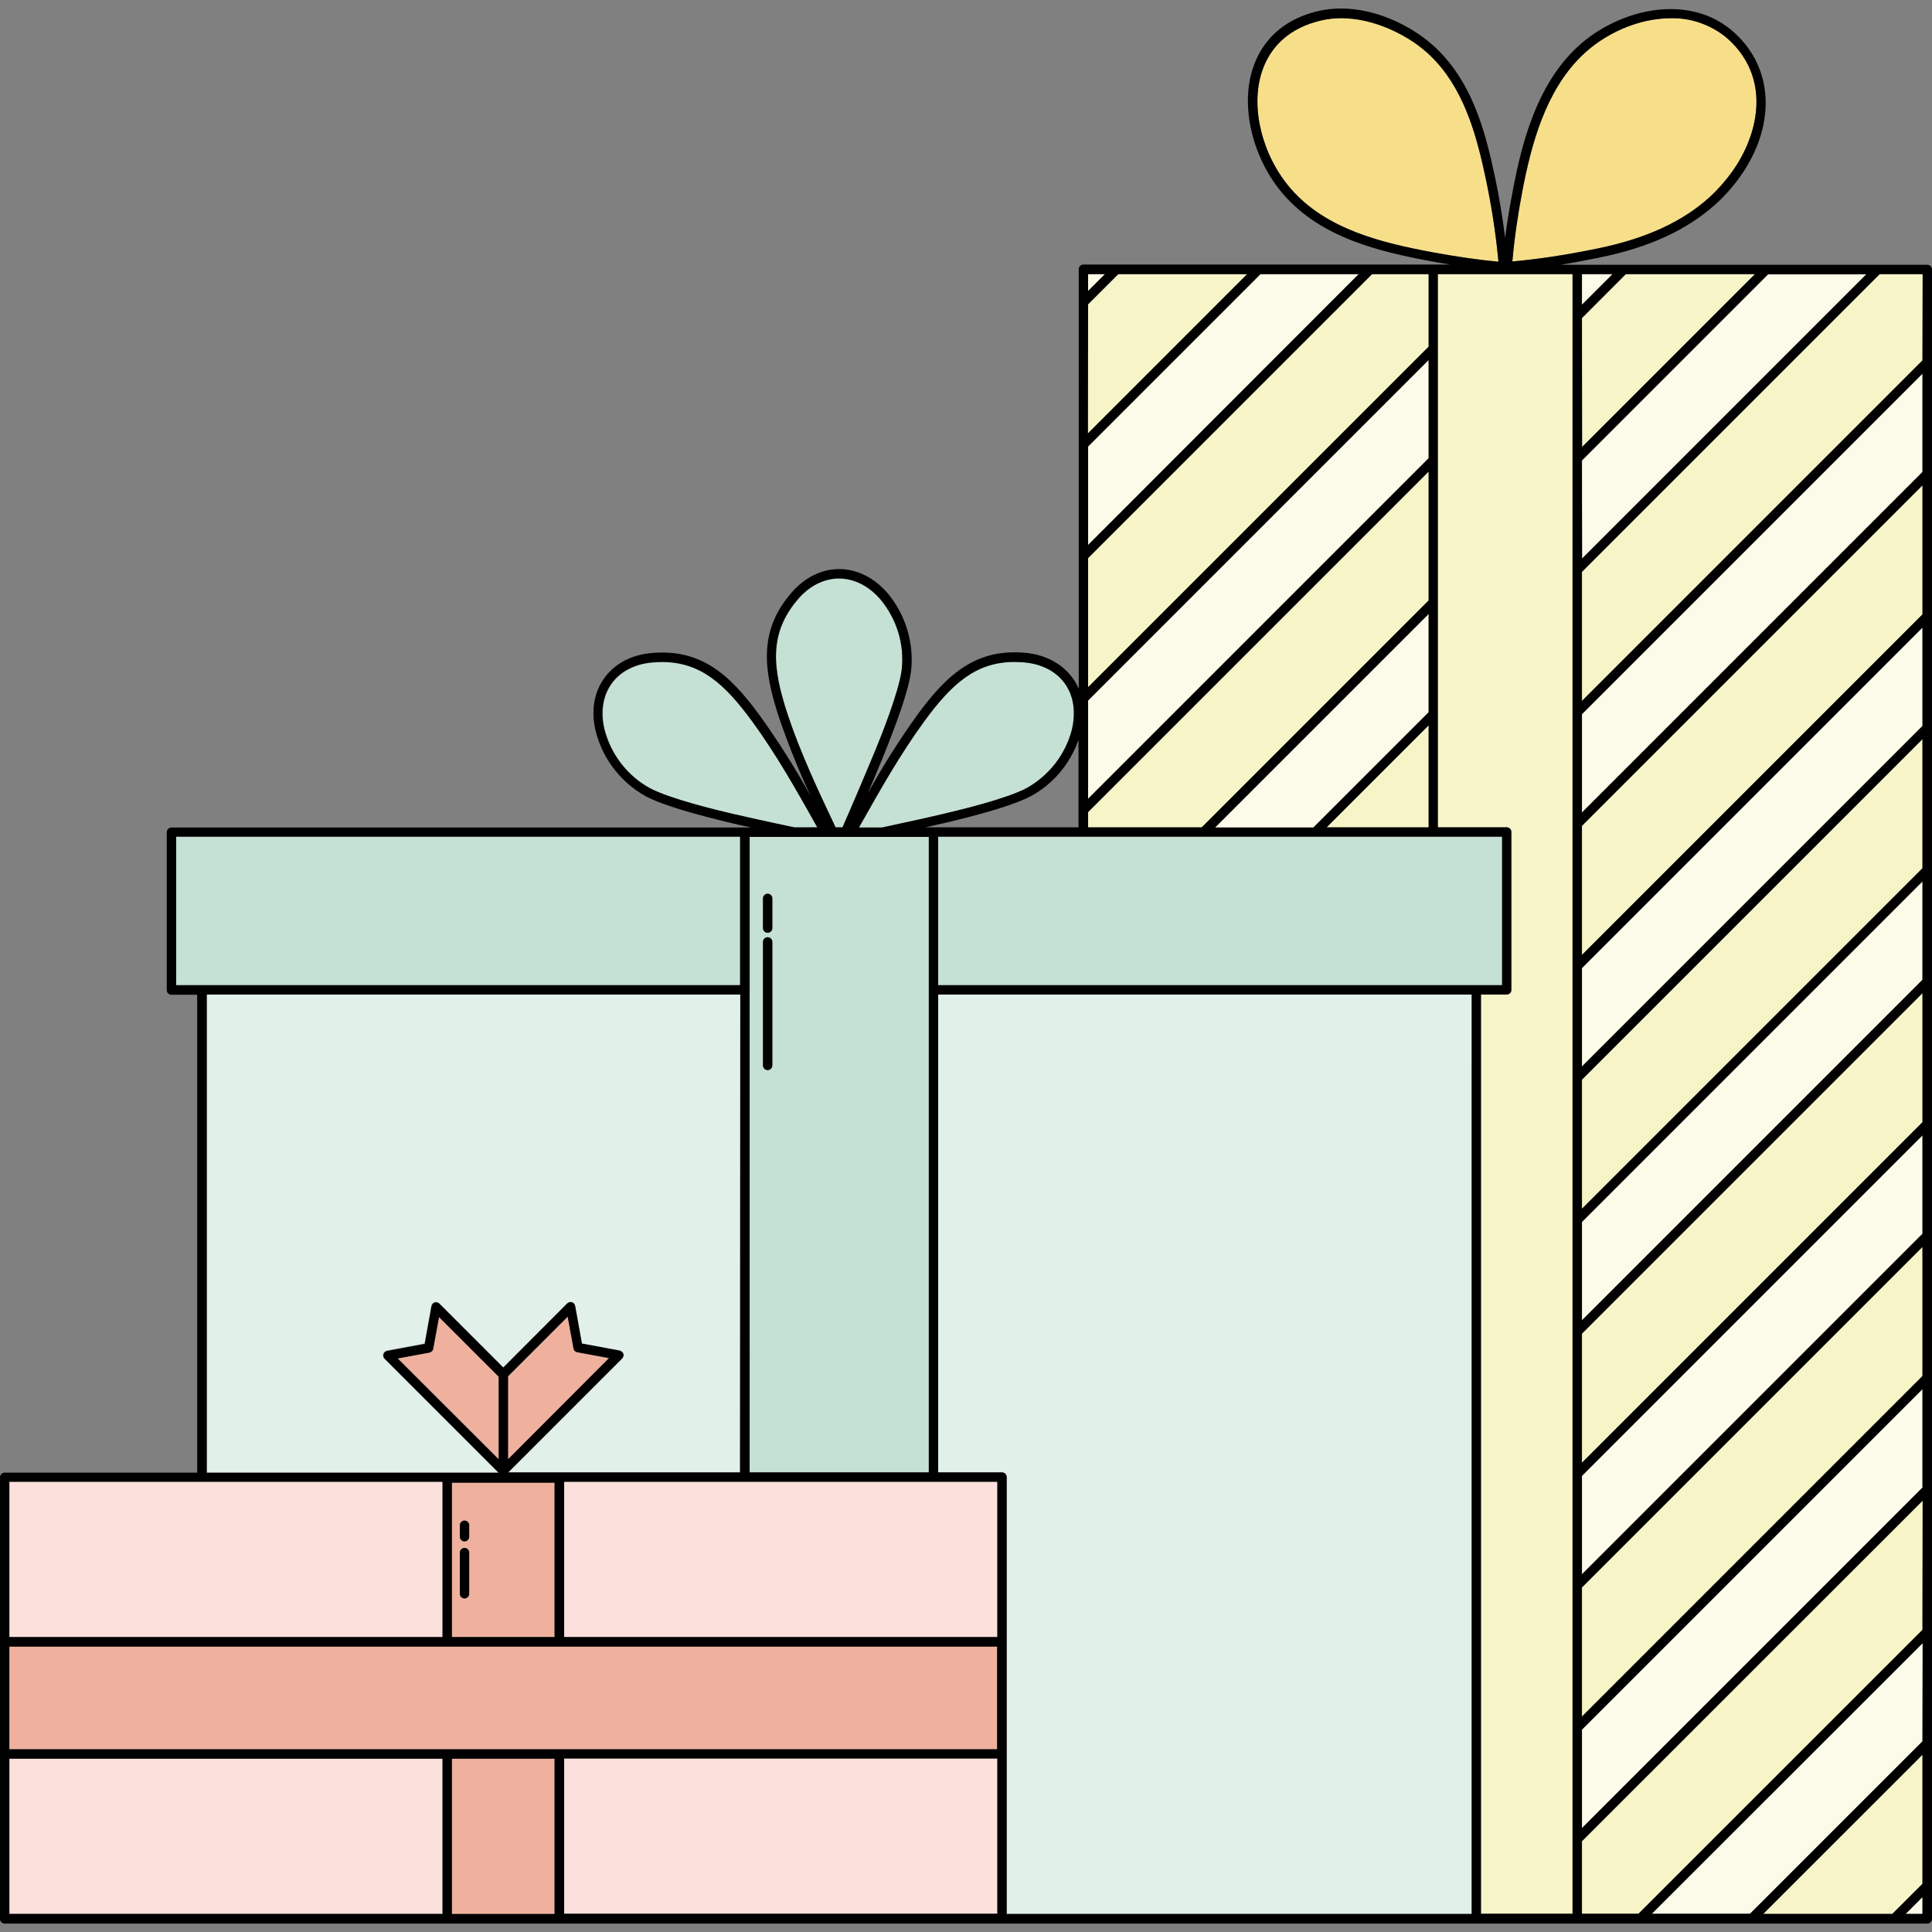 <svg xmlns="http://www.w3.org/2000/svg" id="Слой_1" x="0" y="0" version="1.1" viewBox="0 0 826 826" xml:space="preserve"><rect x="0" y="0" width="826" height="826" fill="#808080" stroke="none"/><style>.st0{fill:#FBE0DC}.st1{fill:#EFB19E}.st2{fill:#E1F0E9}.st3{fill:#C4E1D4}.st4{fill:#F7F4C7}</style><path d="M399.1 633.5H241.2v66.4h185.2v-66.4h-25.3z" class="st0"/><path d="M316.5 747.8h109.9v-43.9H4v43.9h237.2z" class="st1"/><path d="M612.8 425.2H401.1v204.3h27.3c1.1 0 2 .9 2 2v186.8h198.8V425.2h-16.4z" class="st2"/><path d="M642.2 387.2v-29.4H401.1v63.4h241.1z" class="st3"/><path d="M644.7 117.2h-29.9v236.5h29.5c1.1 0 2 .9 2 2v67.5c0 1.1-.9 2-2 2h-11v393h39.2v-701h-27.8z" class="st4"/><path d="M399.1 751.9H241.2v66.3h185.2v-66.3h-25.3z" class="st0"/><path d="M316.5 425.2H88.4v204.3h124.7l-48.7-48.7c-.8-.8-.8-2.1 0-2.8.3-.3.6-.5 1-.6l16.1-3 2.9-16.1c.2-1.1 1.2-1.8 2.3-1.6.4.1.8.3 1.1.6l27.3 27.3 27.3-27.3c.8-.8 2.1-.8 2.8 0 .3.3.5.7.6 1.1l2.9 16.1 16.1 3c1.1.2 1.8 1.3 1.6 2.3-.1.4-.3.8-.6 1.1l-48.7 48.7h99.1l.3-204.4z" class="st2"/><path d="M246.8 578.2c-.8-.2-1.5-.8-1.6-1.6l-2.5-13.6-25.5 25.5V624l43.2-43.2-13.6-2.6z" class="st1"/><path d="M86.3 699.9h102.9v-66.4H4v66.4h80.3z" class="st0"/><path d="M193.2 751.9h43.9v66.4h-43.9z" class="st1"/><path d="M99.3 751.9H4v66.3h185.2v-66.3h-87.9z" class="st0"/><path d="M185.2 576.6c-.1.8-.8 1.5-1.6 1.6l-13.6 2.5 43.2 43.2v-35.5L187.7 563l-2.5 13.6z" class="st1"/><path d="M357.2 353.8h3c4.2-9.5 11.3-26.2 13.9-32.6 2.8-6.8 10-25 11.4-34.6 1.3-11-2.1-22-9.2-30.4-5-5.7-11.2-8.8-17.6-8.8s-12.6 3.1-17.5 8.8c-12.5 14.6-11.1 29.1-4.4 49.5 5.5 16.4 13.1 32.5 20.4 48.1z" class="st3"/><path fill="#F7DF89" d="M683.2 106.2c20.5-4.2 36.1-11.3 47.7-21.9 3.7-3.3 7-7.1 9.8-11.1 10.5-14.7 16.6-38-.4-55.1-.9-.9-1.9-1.8-2.9-2.6-6.6-5.2-14.7-7.9-23.1-7.7-14.1 0-28.7 6.7-38.5 16.5-15.1 15.1-21.1 37.4-24.9 57.2-2 10-3.5 20.1-4.4 30.3 11.1-1.1 22.1-2.7 33.1-4.9l3.6-.7zm-42.6 5.4v-.3c-1.1-11.6-2.9-23.2-5.3-34.6-3.6-17-8.5-36.3-21.1-50.2-3.4-3.7-7.3-7-11.6-9.7-9.5-6-19.8-9.1-29.2-9.1-2.9 0-5.9.3-8.7 1-12.8 3-21.5 10.6-25.2 22-5 15.3.1 35.8 12.3 49.9 15.2 17.6 39.4 23.3 60.9 27.3 10.4 1.9 19.5 3.2 28 4l-.1-.3z"/><path d="M349.5 353.8l-.5-.9c-8.4-15-17.1-30.5-27.4-44.5-11.6-15.9-22-25.3-38.5-25.3-1.4 0-2.8.1-4.3.2-7.5.7-13.6 3.9-17.3 9.1s-4.7 12-3 19.5c2.7 10.7 9.8 19.8 19.5 25.2 8.6 4.5 27.6 9.1 34.8 10.8 5.2 1.3 17.2 3.9 27 6l9.7-.1z" class="st3"/><path d="M193.2 699.9h43.9v-66h-43.9v66zm3.4-47.8c0-1.1.9-2 2-2s2 .9 2 2v4.9c0 1.1-.9 2-2 2s-2-.9-2-2v-4.9zm0 11.7c0-1.1.9-2 2-2s2 .9 2 2v17.6c0 1.1-.9 2-2 2s-2-.9-2-2v-17.6z" class="st1"/><path d="M397.1 425.2v-67.5h-76.6v271.8h76.6V425.2zm-66.9-4v34.3c0 1.1-.9 2-2 2s-2-.9-2-2v-52.8c0-1.1.9-2 2-2s2 .9 2 2v18.5zm0-24.4c0 1.1-.9 2-2 2s-2-.9-2-2v-12.7c0-1.1.9-2 2-2s2 .9 2 2v12.7zm-13.7 24.4v-63.4H75.3v63.4h11zm50.8-67.4h9.8c9.8-2.1 21.9-4.8 27-6 7.2-1.7 26.2-6.3 34.8-10.8 9.7-5.3 16.7-14.4 19.5-25.2 1.7-7.4.7-14.3-3-19.5-3.7-5.2-9.8-8.4-17.3-9.1-1.5-.1-2.9-.2-4.3-.2-16.5 0-26.8 9.4-38.5 25.3-10.3 14.1-19 29.5-27.4 44.5l-.6 1z" class="st3"/><path fill="#FCFBE9" d="M676.4 117.2v13.1l13.1-13.1zm0 664.4L822 636v-42.1L676.4 739.5zm0-108.6L822 527.4v-42L676.4 631zm0-108.5L822 418.9v-42L676.4 522.5zM756 117.2l-79.6 79.6v42L798 117.2zm66 701V811l-7.2 7.2zm-73.8 0l73.8-73.7v-42L706.2 818.2zm-283-701v7.2l7.2-7.2zm73.7 0l-73.7 73.7V233l115.7-115.8zm71.9 36.7L465.2 299.5v42l145.6-145.6zm0 108.5l-91.4 91.4h42.1l49.3-49.3zm65.6 193.5L822 310.3v-42L676.4 413.9zm0-108.5L822 201.8v-42L676.4 305.4z"/><path d="M676.4 733.9L822 588.3v-55.2L676.4 678.7zm0-108.6L822 479.7v-55.1L676.4 570.2zm0 192.9h24.1L822 696.8v-55.2L676.4 787.2zm18.7-701L676.4 136v55.1l73.9-73.9zm114 701l12.9-12.8v-55.2l-68.1 68zm-331-701l-12.9 12.9v55.2l68-68.1zm198.3 399.6L822 371.2V316L676.4 461.6zm-65.6-399.6h-24.2L465.2 238.6v55.2l145.6-145.6zm0 139.6v-55.2L465.2 347.2v6.6h48.6zm0 53.3l-43.7 43.7h43.7zm65.6 98.1L822 262.6v-55.1L676.4 353.1zm0-163.7v55.2L822 154.1v-36.9h-18.3z" class="st4"/><path d="M824 113.2H667.3c4.3-.7 8.7-1.5 13.1-2.4l3.5-.7c21.2-4.3 37.4-11.8 49.6-22.8 3.9-3.5 7.4-7.5 10.4-11.7 15-21.1 14.6-44.8-.9-60.2-1-1-2.1-2-3.2-2.9-19.8-16-50.1-7.8-66.9 9-15.9 15.9-22.1 38.9-26 59.3-1.4 7.4-2.6 14.3-3.4 20.9-1.1-8.7-2.5-17.3-4.3-25.8-3.7-17.5-8.7-37.4-22.1-52.1-3.6-4-7.8-7.5-12.4-10.4-13.5-8.5-28.4-11.6-41-8.7-18 4.2-25.2 15.7-28.1 24.6-5.4 16.5 0 38.7 13.1 53.8 16.1 18.6 41 24.5 63.2 28.6 2.7.5 5.4 1 8 1.4H463.2c-1.1 0-2 .9-2 2v179.4c-.7-1.6-1.5-3.2-2.6-4.6-4.4-6.1-11.6-10-20.2-10.8-20.9-1.9-33.3 8.8-46.4 26.8-7.6 10.6-14.6 21.7-20.9 33.1 2.8-6.7 5.6-13.2 6.8-16.3 4.8-11.9 10.4-26.7 11.6-35.6 1.4-12.1-2.3-24.3-10.1-33.6-5.8-6.6-13.1-10.2-20.6-10.2-7.6 0-14.8 3.6-20.5 10.2-13.7 15.9-12.2 32.2-5.2 53.4 3.9 11.3 8.3 22.4 13.4 33.3-6.5-11.8-13.7-23.2-21.6-34.2-13.1-18-25.5-28.7-46.4-26.8-8.7.8-15.8 4.6-20.2 10.8-4.4 6.1-5.7 14.2-3.6 22.7 3 11.8 10.8 21.9 21.5 27.8 8 4.2 23.3 8.2 35.7 11.2 2 .5 5.4 1.3 9.3 2.1H73.3c-1.1 0-2 .9-2 2v67.5c0 1.1.9 2 2 2h11v204.3H2c-1.1 0-2 .9-2 2v188.8c0 1.1.9 2 2 2h822c1.1 0 2-.9 2-2V115.2c0-1.1-.9-2-2-2zM650.9 81.5c3.8-19.8 9.8-42.2 24.9-57.2 9.8-9.8 24.5-16.5 38.5-16.5 8.4-.2 16.5 2.6 23.1 7.7 1 .8 2 1.7 2.9 2.6 17.1 17.1 10.9 40.3.4 55.1-2.9 4-6.2 7.8-9.8 11.1-11.6 10.5-27.2 17.7-47.7 21.9l-3.5.7c-10.9 2.2-22 3.9-33.1 4.9.9-10.2 2.4-20.3 4.3-30.3zm-38.2 26.4c-21.5-4-45.7-9.7-60.9-27.3-12.2-14.1-17.3-34.7-12.3-49.9 3.7-11.3 12.4-18.9 25.2-21.9 2.9-.7 5.8-1 8.7-1 9.4 0 19.7 3.2 29.2 9.1 4.3 2.7 8.2 5.9 11.6 9.7 12.6 13.9 17.5 33.2 21.1 50.2 2.4 11.4 4.2 23 5.3 34.6v.5c-8.4-.8-17.6-2.1-27.9-4zm-147.5 9.3h7.2l-7.2 7.2v-7.2zm0 12.9l12.9-12.9h55.1l-68.1 68.1.1-55.2zm0 60.8l73.7-73.7h42L465.2 233v-42.1zm0 47.7l121.4-121.4h24.2v31L465.2 293.8v-55.2zm0 60.9l145.6-145.6v42L465.2 341.5v-42zm0 47.7l145.6-145.6v55.1l-97 97h-48.6v-6.5zm96.3 6.6h-42l91.3-91.3v42l-49.3 49.3zm49.3-43.7v43.6h-43.6l43.6-43.6zm-215.6-1.8c11.6-15.9 22-25.3 38.5-25.3 1.4 0 2.9.1 4.3.2 7.5.7 13.6 3.9 17.3 9.1 3.7 5.2 4.7 12 3 19.5-2.7 10.7-9.8 19.8-19.5 25.2-8.6 4.5-27.6 9.1-34.8 10.8-5.2 1.3-17.2 3.9-27 6h-9.8l.5-.9c8.5-15.1 17.2-30.5 27.5-44.6zm65.9 8v37.4h-65.4c3.9-.9 7.2-1.6 9.3-2.1 12.4-3 27.7-7 35.7-11.2 9.6-5.2 16.8-13.8 20.4-24.1zm-124.3-10.7c-6.7-20.3-8.1-34.9 4.4-49.5 4.9-5.7 11.1-8.8 17.5-8.8s12.6 3.1 17.6 8.8c7.1 8.4 10.5 19.5 9.2 30.4-1.3 9.6-8.6 27.8-11.4 34.6-2.6 6.3-9.7 23.1-13.9 32.6h-3v-.1c-7.3-15.4-14.9-31.5-20.4-48zm-24.1 42.2c-7.2-1.7-26.2-6.3-34.8-10.8-9.7-5.3-16.7-14.4-19.5-25.2-1.8-7.4-.7-14.3 3-19.5 3.7-5.2 9.9-8.4 17.3-9.1 1.5-.1 2.9-.2 4.3-.2 16.5 0 26.8 9.4 38.5 25.3 10.3 14.1 19 29.5 27.4 44.5l.5.9h-9.8c-9.7-2-21.7-4.7-26.9-5.9zm7.8 77.5v-67.5h76.6v271.7h-76.6V425.3zm-245.2-4.1v-63.5h241.1v63.5H75.3zm161.8 212.7v66h-43.9v-66h43.9zm-23.9-10L170 580.8l13.6-2.5c.8-.2 1.5-.8 1.6-1.6l2.5-13.6 25.5 25.5v35.3zm4.1 5.6l48.7-48.7c.8-.8.8-2.1 0-2.8-.3-.3-.7-.5-1.1-.6l-16.1-3-2.9-16.1c-.2-1.1-1.2-1.8-2.3-1.6-.4.1-.8.3-1.1.6l-27.3 27.4-27.3-27.3c-.8-.8-2.1-.8-2.8 0-.3.3-.5.7-.6 1.1l-2.9 16.1-16.1 3c-1.1.2-1.8 1.3-1.6 2.4.1.4.3.7.6 1l48.7 48.7H88.4V425.2h228.1v204.3h-99.2zm-.1-5.6v-35.5l25.5-25.5 2.5 13.6c.1.8.8 1.5 1.6 1.6l13.6 2.5-43.2 43.3zM4 633.5h185.2v66.4H4v-66.4zm185.2 184.8H4v-66.4h185.2v66.4zm47.9 0h-43.9v-66.4h43.9v66.4zm0-70.4H4V704h422.3v43.9H237.1zm189.3 70.3H241.2v-66.4h185.2v66.4zm0-118.3H241.2v-66.4h185.2v66.4zm202.8-244.5v362.9H430.4V631.5c0-1.1-.9-2-2-2h-27.3V425.2h228.1v30.2zm-14.5-34.2H401.1v-63.5h241.1v63.5h-27.5zm57.6-286.9v683.9h-39.2v-393h11c1.1 0 2-.9 2-2v-67.5c0-1.1-.9-2-2-2h-29.4V117.2h57.6v17.1zm4-17.1h13.1l-13.1 13.1v-13.1zm0 18.8l18.8-18.8h55.2l-73.9 73.9-.1-55.1zm0 60.9l79.6-79.6h42L676.4 238.8l-.1-41.9zm145.6 621.4h-7.2l7.2-7.2v7.2zm0-12.9L809 818.3h-55.2l68.1-68.1v55.2zm0-60.9l-73.7 73.7h-42L822 702.5l-.1 42zm0-47.7L700.5 818.2h-24.2v-31L822 641.6l-.1 55.2zm0-60.8L676.3 781.6v-42.1l145.6-145.6V636zm0-47.7L676.3 733.9v-55.2l145.6-145.6v55.2zm0-60.8L676.3 673.1V631l145.6-145.6v42.1zm0-47.7L676.3 625.4v-55.2l145.6-145.6v55.2zm0-60.9L676.3 564.5v-42.1l145.6-145.6v42.1zm0-47.7L676.3 516.8v-55.2L821.9 316v55.2zm0-60.8L676.3 456v-42.1l145.6-145.6v42.1zm0-47.7L676.3 408.3v-55.2l145.6-145.6v55.2zm0-60.9L676.3 347.4v-42.1l145.6-145.6v42.1zm0-47.7L676.3 299.7v-55.2l127.3-127.3H822l-.1 36.9z"/><path d="M328.2 382.1c-1.1 0-2 .9-2 2v12.7c0 1.1.9 2 2 2s2-.9 2-2v-12.7c0-1.1-.9-2-2-2zm0 18.6c-1.1 0-2 .9-2 2v52.8c0 1.1.9 2 2 2s2-.9 2-2v-52.8c0-1.1-.9-2-2-2zM198.6 659c1.1 0 2-.9 2-2v-4.9c0-1.1-.9-2-2-2s-2 .9-2 2v4.9c0 1.1.9 2 2 2zm0 24.4c1.1 0 2-.9 2-2v-17.6c0-1.1-.9-2-2-2s-2 .9-2 2v17.6c0 1.1.9 2 2 2z"/></svg>